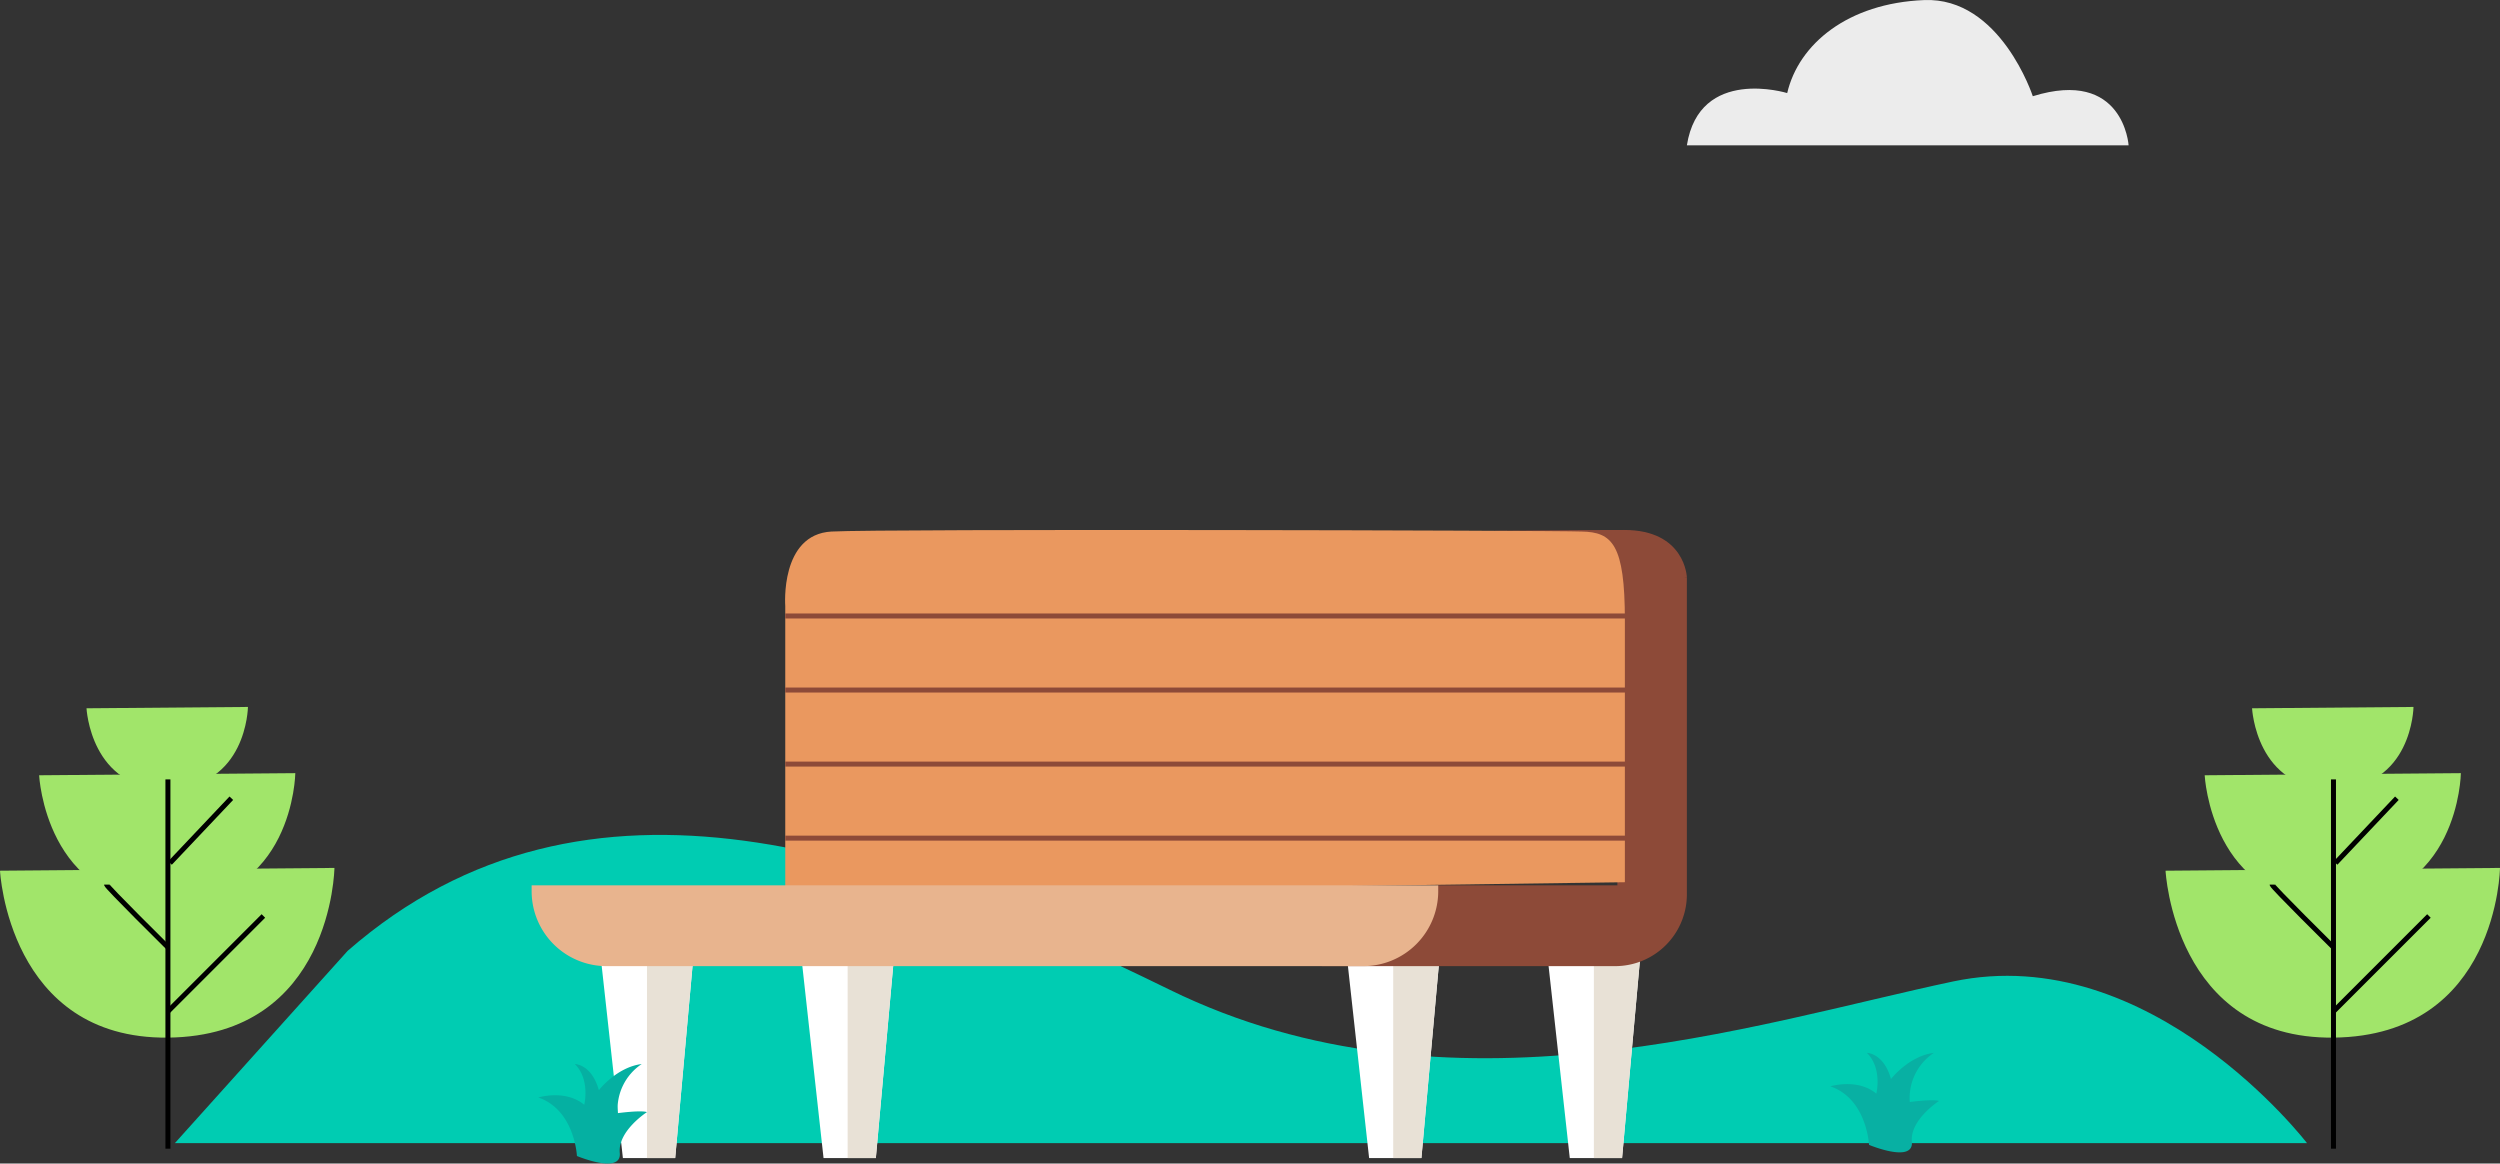 <svg xmlns="http://www.w3.org/2000/svg" width="387.111" height="180.163" viewBox="0 0 387.111 180.163"><rect x="0" y="0" width="387.111" height="180.163" fill="#333333" stroke="none"/><defs><style>.a{fill:#00ccb2;}.b{fill:#08b0a3;}.c{fill:#fff;}.d{fill:#e8e1d6;}.e{fill:#a1e56a;}.f,.j{fill:none;stroke-miterlimit:10;stroke-width:0.773px;}.f{stroke:#000;}.g{fill:#8d4a38;}.h{fill:#ea985f;}.i{fill:#e8b48e;}.j{stroke:#8d4a38;}.k{fill:#ececec;}.l{fill:#05b0a2;}</style></defs><g transform="translate(-499.842 -408.076)"><path class="a" d="M526.923,585.081H857.067s-24.167-31.5-54.808-25.03-78.113,22.441-121.269,1.294-90.2-38.409-127.31-6.041Z"/><path class="b" d="M789.249,585.351s-.324-7.121-5.988-9.063c0,0,4.208-1.294,7.121,1.133,0,0,.971-3.884-1.457-6.312,0,0,2.59,0,3.723,4.046,0,0,2.751-3.56,6.635-4.046a8.393,8.393,0,0,0-3.722,7.607s3.56-.486,4.531-.162c0,0-4.531,2.913-4.208,6.311S789.249,585.351,789.249,585.351Z"/><path class="c" d="M607.3,555.193l-2.907,32.2h-8.1L592.9,556.654l7.121-.719Z"/><path class="d" d="M607.3,555.193l-2.907,32.2h-4.369V555.935Z"/><path class="c" d="M638.37,555.193l-2.907,32.2h-8.1l-3.394-30.743,7.121-.719Z"/><path class="d" d="M638.37,555.193l-2.907,32.2h-4.369V555.935Z"/><path class="c" d="M722.848,555.193l-2.907,32.2h-8.1l-3.394-30.743,7.121-.719Z"/><path class="d" d="M722.848,555.193l-2.907,32.2h-4.369V555.935Z"/><path class="c" d="M753.92,555.193l-2.907,32.2h-8.1l-3.394-30.743,7.121-.719Z"/><path class="d" d="M753.92,555.193l-2.907,32.2h-4.369V555.935Z"/><path class="e" d="M499.842,542.9s1.294,26.113,26,25.846c25.462-.276,25.786-26.277,25.786-26.277Z"/><path class="e" d="M505.9,528.122s.991,20,19.917,19.8c19.5-.211,19.751-20.128,19.751-20.128Z"/><path class="e" d="M513.237,517.75s.624,12.6,12.551,12.476c12.291-.133,12.447-12.684,12.447-12.684Z"/><line class="f" y2="57.182" transform="translate(525.844 528.762)"/><line class="f" x1="9.494" y2="10.034" transform="translate(526.168 531.676)"/><path class="f" d="M516.35,545.054c0,.324,9.494,9.71,9.494,9.71"/><line class="f" x1="14.781" y2="14.781" transform="translate(525.844 549.909)"/><path class="e" d="M835.166,542.9s1.293,26.113,26,25.846c25.462-.276,25.786-26.277,25.786-26.277Z"/><path class="e" d="M841.225,528.122s.991,20,19.917,19.8c19.5-.211,19.752-20.128,19.752-20.128Z"/><path class="e" d="M848.561,517.75s.624,12.6,12.55,12.476c12.291-.133,12.447-12.684,12.447-12.684Z"/><line class="f" y2="57.182" transform="translate(861.167 528.762)"/><line class="f" x1="9.494" y2="10.034" transform="translate(861.491 531.676)"/><path class="f" d="M851.673,545.054c0,.324,9.494,9.71,9.494,9.71"/><line class="f" x1="14.781" y2="14.781" transform="translate(861.167 549.909)"/><path class="g" d="M761.045,497.474s-.231-7.341-9.71-7.336c-9.066,0-20.032.131-20.032.131l20.248,9.579Z"/><path class="g" d="M722.543,545.162h27.74V497.474h10.762v49.09a11.112,11.112,0,0,1-11.113,11.113H704.51Z"/><path class="h" d="M621.434,546.456V501.908s-.841-11.082,7.153-11.525,112.474-.176,116.124,0c4.8.068,6.732,2,6.732,13.741v40.559Z"/><path class="i" d="M0,0H140.38a0,0,0,0,1,0,0V.914a11.6,11.6,0,0,1-11.6,11.6H11.6A11.6,11.6,0,0,1,0,.914V0A0,0,0,0,1,0,0Z" transform="translate(582.163 545.162)"/><path class="j" d="M621.432,537.857h132.49"/><path class="j" d="M621.432,526.391h132.49"/><path class="j" d="M621.432,514.924h132.49"/><path class="j" d="M621.432,503.457h132.49"/><path class="k" d="M761.045,430.582h68.4s-.756-11.976-14.835-7.606c0,0-5.017-15.374-16.831-14.889s-19.421,6.8-21.2,14.4C776.581,422.49,762.987,418.283,761.045,430.582Z"/><path class="l" d="M589.176,587.077s-.324-7.121-5.988-9.063c0,0,4.207-1.294,7.12,1.133,0,0,.971-3.884-1.456-6.311,0,0,2.589,0,3.722,4.046,0,0,2.751-3.561,6.635-4.046a8.393,8.393,0,0,0-3.722,7.606s3.561-.486,4.532-.162c0,0-4.532,2.913-4.208,6.312S589.176,587.077,589.176,587.077Z"/></g></svg>